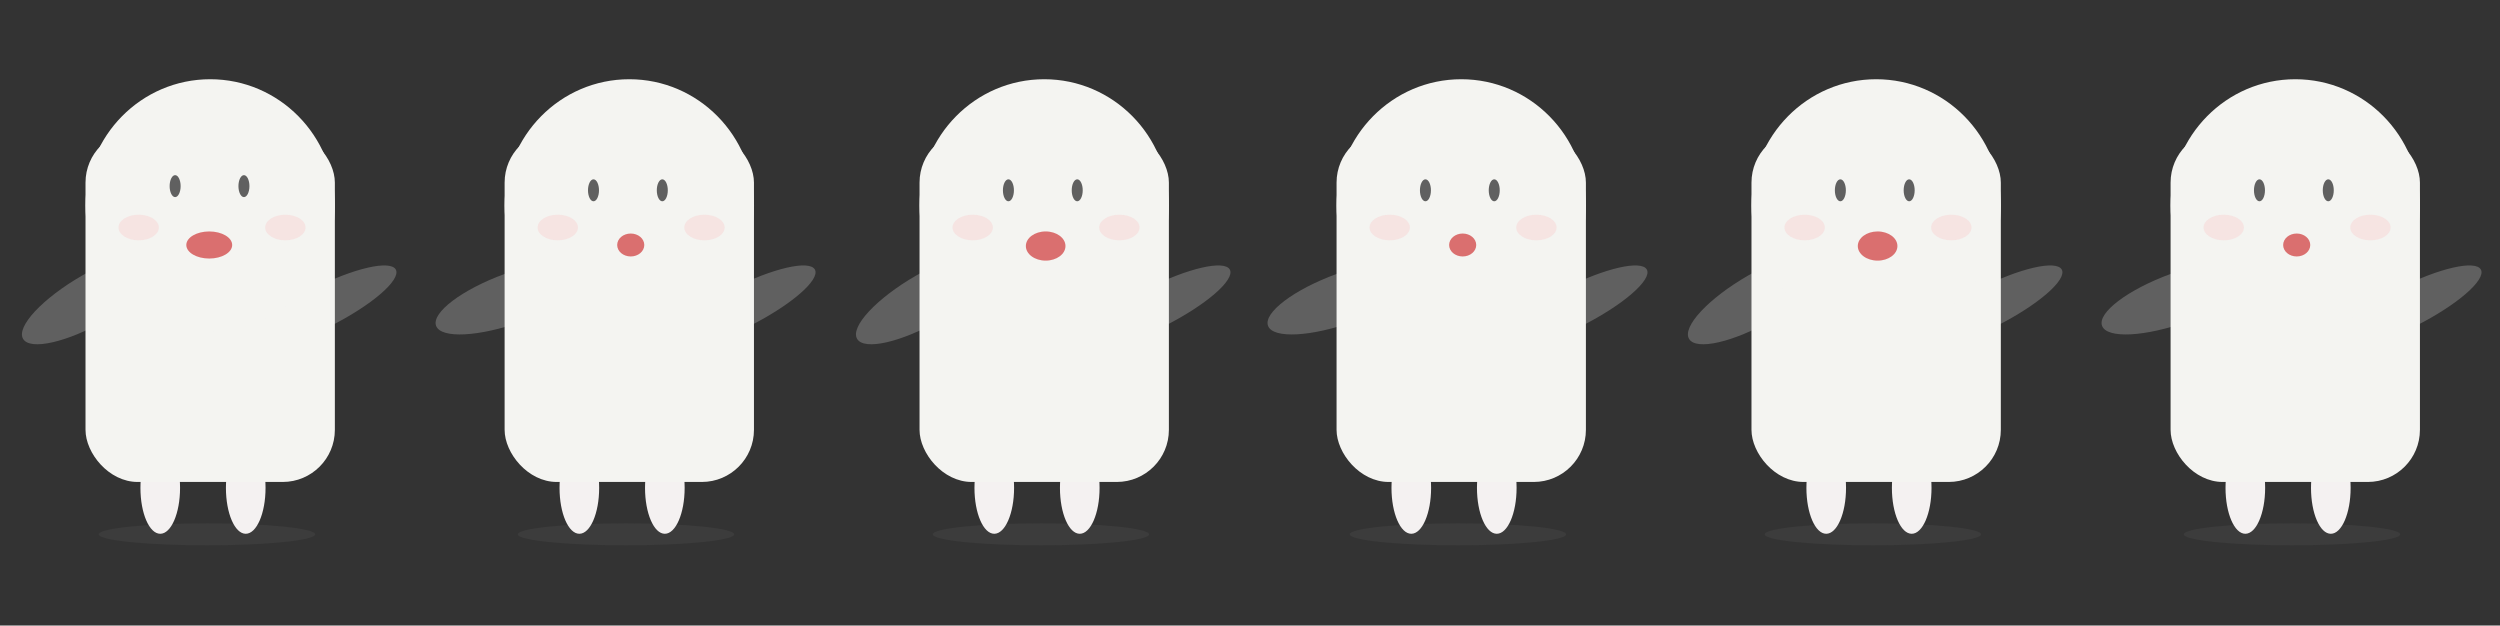 <svg width="1199" height="300" viewBox="0 0 1199 300" fill="none" xmlns="http://www.w3.org/2000/svg">
<rect x="0" y="0" width="1199" height="300" fill="#333333" stroke="none"/>
<ellipse cx="699.236" cy="256.268" rx="51.881" ry="5.268" fill="#606060" fill-opacity="0.2"/>
<ellipse cx="39.569" cy="12.116" rx="39.569" ry="12.116" transform="matrix(0.94 -0.342 0.342 0.94 604 144.861)" fill="#606060"/>
<ellipse cx="717.855" cy="234" rx="9.5" ry="22" fill="#F4F1F1"/>
<ellipse cx="676.855" cy="234" rx="9.5" ry="22" fill="#F4F1F1"/>
<g clip-path="url(#clip0_700_1706)">
<ellipse cx="39.557" cy="9.862" rx="39.557" ry="9.862" transform="matrix(0.891 -0.453 0.455 0.891 714.875 156.4)" fill="#606060"/>
<rect x="641.012" y="62.583" width="119.589" height="168.567" rx="25" fill="#F4F4F1"/>
<ellipse cx="700.819" cy="98.579" rx="59.807" ry="60.579" fill="#F4F4F1"/>
<ellipse cx="666.512" cy="109.114" rx="6.146" ry="9.673" transform="rotate(-90 666.512 109.114)" fill="#F9D4D4" fill-opacity="0.5"/>
<ellipse cx="736.859" cy="109.114" rx="6.146" ry="9.673" transform="rotate(-90 736.859 109.114)" fill="#F9D4D4" fill-opacity="0.5"/>
</g>
<ellipse cx="701.501" cy="117.5" rx="6.5" ry="5.5" fill="#DA6F6F"/>
<ellipse cx="683.639" cy="91.268" rx="2.638" ry="5.268" fill="#606060"/>
<ellipse cx="716.639" cy="91.268" rx="2.638" ry="5.268" fill="#606060"/>
<ellipse cx="1099.24" cy="256.268" rx="51.881" ry="5.268" fill="#606060" fill-opacity="0.2"/>
<ellipse cx="39.569" cy="12.116" rx="39.569" ry="12.116" transform="matrix(0.94 -0.342 0.342 0.94 1004 144.861)" fill="#606060"/>
<ellipse cx="1117.86" cy="234" rx="9.5" ry="22" fill="#F4F1F1"/>
<ellipse cx="1076.86" cy="234" rx="9.5" ry="22" fill="#F4F1F1"/>
<g clip-path="url(#clip1_700_1706)">
<ellipse cx="39.557" cy="9.862" rx="39.557" ry="9.862" transform="matrix(0.891 -0.453 0.455 0.891 1114.88 156.4)" fill="#606060"/>
<rect x="1041.01" y="62.583" width="119.589" height="168.567" rx="25" fill="#F4F4F1"/>
<ellipse cx="1100.82" cy="98.579" rx="59.807" ry="60.579" fill="#F4F4F1"/>
<ellipse cx="1066.51" cy="109.114" rx="6.146" ry="9.673" transform="rotate(-90 1066.51 109.114)" fill="#F9D4D4" fill-opacity="0.5"/>
<ellipse cx="1136.86" cy="109.114" rx="6.146" ry="9.673" transform="rotate(-90 1136.86 109.114)" fill="#F9D4D4" fill-opacity="0.5"/>
</g>
<ellipse cx="1101.5" cy="117.5" rx="6.5" ry="5.5" fill="#DA6F6F"/>
<ellipse cx="1083.64" cy="91.268" rx="2.638" ry="5.268" fill="#606060"/>
<ellipse cx="1116.64" cy="91.268" rx="2.638" ry="5.268" fill="#606060"/>
<ellipse cx="499.235" cy="256.268" rx="51.881" ry="5.268" fill="#606060" fill-opacity="0.2"/>
<ellipse cx="39.569" cy="12.116" rx="39.569" ry="12.116" transform="matrix(0.866 -0.5 0.5 0.866 405 152.006)" fill="#606060"/>
<ellipse cx="517.854" cy="234" rx="9.5" ry="22" fill="#F4F1F1"/>
<ellipse cx="476.854" cy="234" rx="9.5" ry="22" fill="#F4F1F1"/>
<g clip-path="url(#clip2_700_1706)">
<ellipse cx="39.557" cy="9.862" rx="39.557" ry="9.862" transform="matrix(0.891 -0.453 0.455 0.891 514.874 156.4)" fill="#606060"/>
<rect x="441.01" y="62.583" width="119.589" height="168.567" rx="25" fill="#F4F4F1"/>
<ellipse cx="500.818" cy="98.579" rx="59.807" ry="60.579" fill="#F4F4F1"/>
<ellipse cx="466.511" cy="109.114" rx="6.146" ry="9.673" transform="rotate(-90 466.511 109.114)" fill="#F9D4D4" fill-opacity="0.5"/>
<ellipse cx="536.857" cy="109.114" rx="6.146" ry="9.673" transform="rotate(-90 536.857 109.114)" fill="#F9D4D4" fill-opacity="0.5"/>
</g>
<ellipse cx="501.5" cy="118" rx="9.5" ry="7" fill="#DA6F6F"/>
<ellipse cx="483.638" cy="91.268" rx="2.638" ry="5.268" fill="#606060"/>
<ellipse cx="516.638" cy="91.268" rx="2.638" ry="5.268" fill="#606060"/>
<ellipse cx="898.235" cy="256.268" rx="51.881" ry="5.268" fill="#606060" fill-opacity="0.2"/>
<ellipse cx="39.569" cy="12.116" rx="39.569" ry="12.116" transform="matrix(0.866 -0.5 0.5 0.866 804 152.006)" fill="#606060"/>
<ellipse cx="916.854" cy="234" rx="9.5" ry="22" fill="#F4F1F1"/>
<ellipse cx="875.854" cy="234" rx="9.5" ry="22" fill="#F4F1F1"/>
<g clip-path="url(#clip3_700_1706)">
<ellipse cx="39.557" cy="9.862" rx="39.557" ry="9.862" transform="matrix(0.891 -0.453 0.455 0.891 913.874 156.4)" fill="#606060"/>
<rect x="840.01" y="62.583" width="119.589" height="168.567" rx="25" fill="#F4F4F1"/>
<ellipse cx="899.818" cy="98.579" rx="59.807" ry="60.579" fill="#F4F4F1"/>
<ellipse cx="865.511" cy="109.114" rx="6.146" ry="9.673" transform="rotate(-90 865.511 109.114)" fill="#F9D4D4" fill-opacity="0.5"/>
<ellipse cx="935.857" cy="109.114" rx="6.146" ry="9.673" transform="rotate(-90 935.857 109.114)" fill="#F9D4D4" fill-opacity="0.5"/>
</g>
<ellipse cx="900.5" cy="118" rx="9.5" ry="7" fill="#DA6F6F"/>
<ellipse cx="882.638" cy="91.268" rx="2.638" ry="5.268" fill="#606060"/>
<ellipse cx="915.638" cy="91.268" rx="2.638" ry="5.268" fill="#606060"/>
<ellipse cx="99.235" cy="256.268" rx="51.881" ry="5.268" fill="#606060" fill-opacity="0.2"/>
<ellipse cx="39.569" cy="12.116" rx="39.569" ry="12.116" transform="matrix(0.866 -0.5 0.5 0.866 5 152.006)" fill="#606060"/>
<ellipse cx="117.854" cy="234" rx="9.5" ry="22" fill="#F4F1F1"/>
<ellipse cx="76.854" cy="234" rx="9.5" ry="22" fill="#F4F1F1"/>
<g clip-path="url(#clip4_700_1706)">
<ellipse cx="39.557" cy="9.862" rx="39.557" ry="9.862" transform="matrix(0.891 -0.453 0.455 0.891 114.874 156.4)" fill="#606060"/>
<rect x="41.01" y="62.583" width="119.589" height="168.567" rx="25" fill="#F4F4F1"/>
<ellipse cx="100.818" cy="98.579" rx="59.807" ry="60.579" fill="#F4F4F1"/>
<ellipse cx="66.511" cy="109.114" rx="6.146" ry="9.673" transform="rotate(-90 66.511 109.114)" fill="#F9D4D4" fill-opacity="0.5"/>
<ellipse cx="136.857" cy="109.114" rx="6.146" ry="9.673" transform="rotate(-90 136.857 109.114)" fill="#F9D4D4" fill-opacity="0.5"/>
</g>
<ellipse cx="100.354" cy="117.5" rx="11" ry="6.5" fill="#DA6F6F"/>
<ellipse cx="83.993" cy="89.268" rx="2.638" ry="5.268" fill="#606060"/>
<ellipse cx="116.993" cy="89.268" rx="2.638" ry="5.268" fill="#606060"/>
<ellipse cx="300.236" cy="256.268" rx="51.881" ry="5.268" fill="#606060" fill-opacity="0.2"/>
<ellipse cx="39.569" cy="12.116" rx="39.569" ry="12.116" transform="matrix(0.94 -0.342 0.342 0.94 205 144.861)" fill="#606060"/>
<ellipse cx="318.855" cy="234" rx="9.5" ry="22" fill="#F4F1F1"/>
<ellipse cx="277.855" cy="234" rx="9.5" ry="22" fill="#F4F1F1"/>
<g clip-path="url(#clip5_700_1706)">
<ellipse cx="39.557" cy="9.862" rx="39.557" ry="9.862" transform="matrix(0.891 -0.453 0.455 0.891 315.875 156.4)" fill="#606060"/>
<rect x="242.012" y="62.583" width="119.589" height="168.567" rx="25" fill="#F4F4F1"/>
<ellipse cx="301.819" cy="98.579" rx="59.807" ry="60.579" fill="#F4F4F1"/>
<ellipse cx="267.512" cy="109.114" rx="6.146" ry="9.673" transform="rotate(-90 267.512 109.114)" fill="#F9D4D4" fill-opacity="0.5"/>
<ellipse cx="337.859" cy="109.114" rx="6.146" ry="9.673" transform="rotate(-90 337.859 109.114)" fill="#F9D4D4" fill-opacity="0.5"/>
</g>
<ellipse cx="302.501" cy="117.5" rx="6.5" ry="5.5" fill="#DA6F6F"/>
<ellipse cx="284.639" cy="91.268" rx="2.638" ry="5.268" fill="#606060"/>
<ellipse cx="317.639" cy="91.268" rx="2.638" ry="5.268" fill="#606060"/>
<defs>
<clipPath id="clip0_700_1706">
<rect width="185" height="223" fill="white" transform="translate(609.355 38)"/>
</clipPath>
<clipPath id="clip1_700_1706">
<rect width="185" height="223" fill="white" transform="translate(1009.36 38)"/>
</clipPath>
<clipPath id="clip2_700_1706">
<rect width="185" height="223" fill="white" transform="translate(409.354 38)"/>
</clipPath>
<clipPath id="clip3_700_1706">
<rect width="185" height="223" fill="white" transform="translate(808.354 38)"/>
</clipPath>
<clipPath id="clip4_700_1706">
<rect width="185" height="223" fill="white" transform="translate(9.354 38)"/>
</clipPath>
<clipPath id="clip5_700_1706">
<rect width="185" height="223" fill="white" transform="translate(210.355 38)"/>
</clipPath>
</defs>
</svg>
